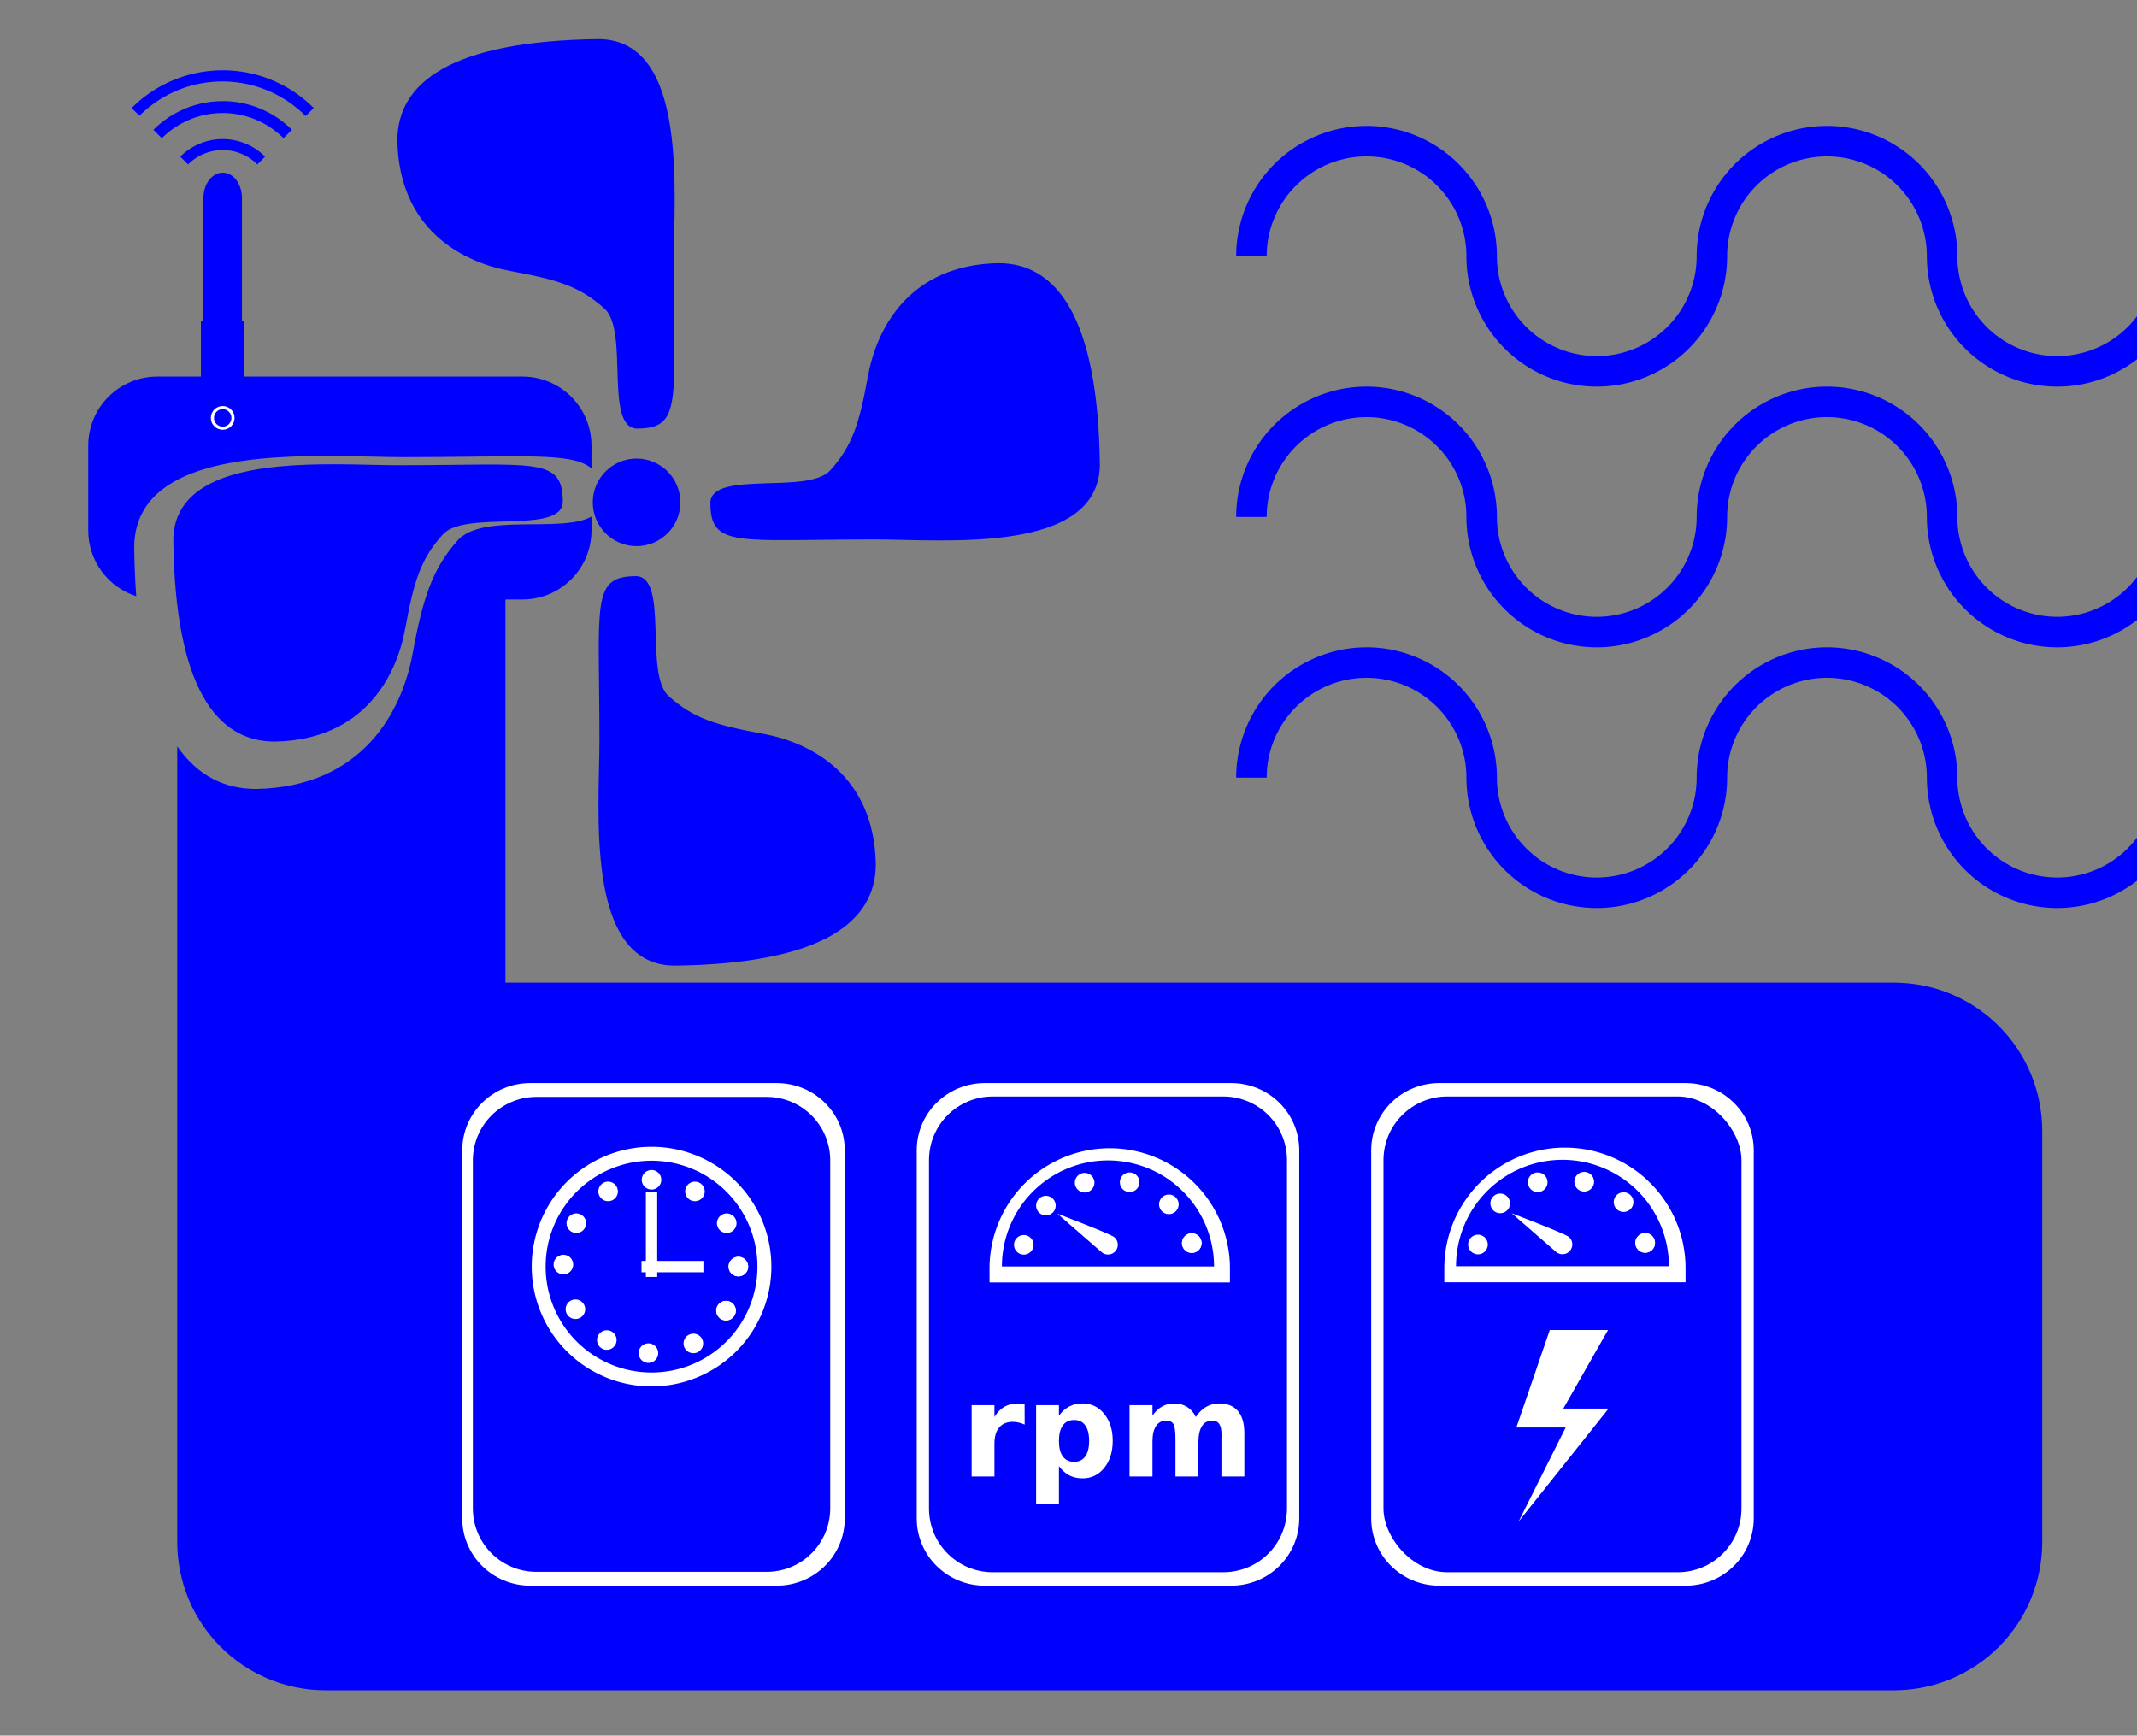 <?xml version="1.0" encoding="UTF-8" standalone="no"?>
<!-- Created with Inkscape (http://www.inkscape.org/) -->

<svg
   xmlns:dc="http://purl.org/dc/elements/1.1/"
   xmlns:cc="http://creativecommons.org/ns#"
   xmlns:rdf="http://www.w3.org/1999/02/22-rdf-syntax-ns#"
   xmlns:svg="http://www.w3.org/2000/svg"
   xmlns="http://www.w3.org/2000/svg"
   xmlns:sodipodi="http://sodipodi.sourceforge.net/DTD/sodipodi-0.dtd"
   xmlns:inkscape="http://www.inkscape.org/namespaces/inkscape"
   width="655"
   height="532"
   viewBox="0 0 173.302 140.758"
   version="1.1"
   id="svg8"
   inkscape:version="0.92.2 (5c3e80d, 2017-08-06)"
   sodipodi:docname="VentilatoreD.svg"
   enable-background="new">
  <rect x="0" y="0" width="173.302" height="140.758" fill="#808080" stroke="none"/>
  <sodipodi:namedview
     id="base"
     pagecolor="#ffffff"
     bordercolor="#666666"
     borderopacity="1.0"
     inkscape:pageopacity="0.0"
     inkscape:pageshadow="2"
     inkscape:zoom="1.4960712"
     inkscape:cx="243.75332"
     inkscape:cy="138.51582"
     inkscape:document-units="mm"
     inkscape:current-layer="layer1"
     showgrid="false"
     units="px"
     inkscape:window-width="1920"
     inkscape:window-height="1003"
     inkscape:window-x="-9"
     inkscape:window-y="-9"
     inkscape:window-maximized="1"
     showguides="false"
     inkscape:guide-bbox="true"
     inkscape:snap-bbox="true"
     inkscape:snap-bbox-edge-midpoints="true"
     inkscape:snap-midpoints="true"
     inkscape:snap-bbox-midpoints="true"
     inkscape:snap-grids="false"
     inkscape:snap-center="true"
     inkscape:snap-object-midpoints="true"
     inkscape:bbox-nodes="true"
     inkscape:bbox-paths="true"
     inkscape:snap-intersection-paths="true"
     inkscape:snap-smooth-nodes="true"
     inkscape:object-nodes="true"
     inkscape:object-paths="true"
     inkscape:snap-to-guides="true"
     inkscape:snap-page="true"
     inkscape:snap-others="true"
     inkscape:snap-global="true"
     inkscape:measure-start="0,0"
     inkscape:measure-end="0,0">
    <inkscape:grid
       type="xygrid"
       id="grid1756"
       spacingx="28.884"
       spacingy="12.796"
       empspacing="1" />
    <sodipodi:guide
       position="86.651,142.61"
       orientation="1,0"
       id="guide3733"
       inkscape:locked="false" />
    <sodipodi:guide
       position="-252.104,16.205"
       orientation="1,0"
       id="guide4174"
       inkscape:locked="false" />
    <sodipodi:guide
       position="-110.584,48.082"
       orientation="1,0"
       id="guide4176"
       inkscape:locked="false" />
    <sodipodi:guide
       position="-310.93,118.209"
       orientation="1,0"
       id="guide4207"
       inkscape:locked="false" />
    <sodipodi:guide
       position="86.645,124.642"
       orientation="0,1"
       id="guide7233"
       inkscape:locked="false" />
    <sodipodi:guide
       position="86.651,16.107"
       orientation="0,1"
       id="guide7235"
       inkscape:locked="false" />
    <sodipodi:guide
       position="10.78,63.765"
       orientation="1,0"
       id="guide2091"
       inkscape:locked="false" />
  </sodipodi:namedview>
  <defs
     id="defs2" />
  <g
     inkscape:label="Sezione Lavaggio"
     inkscape:groupmode="layer"
     id="layer1"
     transform="translate(0,-156.242)">
    <path
       transform="matrix(0.265,0,0,0.265,0,156.242)"
       style="opacity:1;fill:#0000ff;fill-opacity:1;fill-rule:nonzero;stroke:none;stroke-width:17.061;stroke-linecap:round;stroke-linejoin:round;stroke-miterlimit:4;stroke-dasharray:none;stroke-opacity:1;paint-order:markers fill stroke"
       d="m 183.467,11.969 c -45.883,0.516 -61.863,13.534 -61.863,31.062 0.516,27.323 20.004,37.237 34.521,39.896 14.517,2.659 21.264,4.691 28.855,11.508 7.591,6.817 -0.119,36.291 9.893,36.727 14.035,0 11.303,-8.202 11.303,-50.307 0,-21.326 4.625,-68.371 -22.709,-68.887 z m 122.055,68.566 c -27.323,0.516 -37.237,20.004 -39.896,34.521 -2.659,14.517 -4.691,21.264 -11.508,28.855 -6.817,7.591 -36.293,-0.119 -36.729,9.893 0,14.035 8.204,11.303 50.309,11.303 21.326,0 68.371,4.625 68.887,-22.709 -0.516,-45.883 -13.534,-61.863 -31.062,-61.863 z M 48.168,115.244 c -11.723,0 -21.16,9.437 -21.16,21.16 v 25.904 c 0,9.459 6.15,17.423 14.682,20.148 -0.345,-4.762 -0.56,-9.843 -0.621,-15.291 0.464,-24.618 32.358,-27.648 59.08,-27.621 8.907,0.004 17.238,0.352 23.641,0.352 36.009,0 51.362,-1.657 57.221,3.473 v -6.965 c 0,-11.723 -9.438,-21.16 -21.16,-21.16 z m 146.643,25.094 c -7.403,-1.7e-4 -13.404,6.001 -13.404,13.404 -1.6e-4,7.403 6.001,13.404 13.404,13.404 7.403,1.6e-4 13.404,-6.001 13.404,-13.404 1.7e-4,-7.403 -6.001,-13.404 -13.404,-13.404 z m -92.572,1.744 c -22.252,-0.023 -48.814,2.499 -49.201,23 0.516,45.883 13.534,61.867 31.062,61.867 27.323,-0.516 37.237,-20.004 39.896,-34.521 2.659,-14.517 4.691,-21.264 11.508,-28.855 6.817,-7.591 36.291,0.119 36.727,-9.893 0,-14.035 -8.202,-11.303 -50.307,-11.303 -5.331,0 -12.268,-0.288 -19.686,-0.295 z m 78.771,16.014 c -9.134,5.121 -33.329,-1.187 -40.912,7.258 -7.583,8.445 -10.627,17.215 -13.82,34.648 -3.194,17.433 -15.097,40.834 -47.908,41.453 -9.415,0 -17.742,-3.854 -24.131,-13.029 v 117.754 52.137 73.525 c 0,25.181 20.273,45.453 45.453,45.453 H 579.518 c 25.181,0 45.453,-20.273 45.453,-45.453 V 346.18 c 0,-25.181 -20.273,-45.451 -45.453,-45.451 H 154.678 V 183.469 h 5.172 c 11.723,0 21.16,-9.437 21.16,-21.16 z m 13.736,18.225 c -14.035,0 -11.301,8.204 -11.301,50.309 0,21.326 -4.629,68.371 22.705,68.887 45.883,-0.516 61.867,-13.534 61.867,-31.062 -0.516,-27.323 -20.004,-37.237 -34.521,-39.896 -14.517,-2.659 -21.264,-4.695 -28.855,-11.512 -7.591,-6.817 0.117,-36.289 -9.895,-36.725 z"
       id="rect7005"
       inkscape:connector-curvature="0"
       sodipodi:nodetypes="cczzcscczzcsccssscccscssscccccccczzcscczzccccssssssccssccscczzc" />
    <path
       style="opacity:1;fill:#ffffff;fill-opacity:1;fill-rule:nonzero;stroke:none;stroke-width:1.517;stroke-linecap:round;stroke-linejoin:round;stroke-miterlimit:4;stroke-dasharray:none;stroke-opacity:1;paint-order:markers fill stroke"
       d="m 79.868,244.077 c -3.061,0 -5.526,2.437 -5.526,5.463 v 29.837 c 0,3.027 2.465,5.463 5.526,5.463 h 19.971 c 3.061,0 5.526,-2.437 5.526,-5.463 V 249.541 c 0,-3.027 -2.465,-5.463 -5.526,-5.463 z"
       id="path3485"
       inkscape:connector-curvature="0" />
    <path
       inkscape:connector-curvature="0"
       id="path3052-0"
       d="m 43.012,244.077 c -3.061,0 -5.526,2.437 -5.526,5.463 v 29.837 c 0,3.027 2.465,5.463 5.526,5.463 h 19.971 c 3.061,0 5.526,-2.437 5.526,-5.463 V 249.541 c 0,-3.027 -2.465,-5.463 -5.526,-5.463 z"
       style="opacity:1;fill:#ffffff;fill-opacity:1;fill-rule:nonzero;stroke:none;stroke-width:1.517;stroke-linecap:round;stroke-linejoin:round;stroke-miterlimit:4;stroke-dasharray:none;stroke-opacity:1;paint-order:markers fill stroke" />
    <g
       id="g2338-8"
       transform="translate(-243.19,9.054)">
      <path
         inkscape:connector-curvature="0"
         id="path2278-7"
         d="m 286.699,236.145 c -2.86,0 -5.163,2.302 -5.163,5.163 v 28.195 c 0,2.86 2.302,5.163 5.163,5.163 h 18.657 c 2.86,0 5.163,-2.302 5.163,-5.163 V 241.308 c 0,-2.86 -2.302,-5.163 -5.163,-5.163 z"
         style="opacity:1;fill:#0000ff;fill-opacity:1;fill-rule:nonzero;stroke:none;stroke-width:1.425;stroke-linecap:round;stroke-linejoin:round;stroke-miterlimit:4;stroke-dasharray:none;stroke-opacity:1;paint-order:markers fill stroke" />
      <g
         id="g2316-4"
         transform="translate(-43.63,45.837)">
        <path
           style="opacity:1;fill:#ffffff;fill-opacity:1;fill-rule:nonzero;stroke:none;stroke-width:6.075;stroke-linecap:round;stroke-linejoin:round;stroke-miterlimit:4;stroke-dasharray:none;stroke-opacity:1;paint-order:markers fill stroke"
           d="m 339.658,194.355 a 9.717,9.717 0 0 0 -9.717,9.717 9.717,9.717 0 0 0 9.717,9.717 9.717,9.717 0 0 0 9.718,-9.717 h -5.3e-4 a 9.717,9.717 0 0 0 -9.717,-9.717 z"
           id="path2280-1"
           inkscape:connector-curvature="0" />
        <path
           style="opacity:1;fill:#0000ff;fill-opacity:1;fill-rule:nonzero;stroke:none;stroke-width:5.369;stroke-linecap:round;stroke-linejoin:round;stroke-miterlimit:4;stroke-dasharray:none;stroke-opacity:1;paint-order:markers fill stroke"
           d="m 339.658,195.485 a 8.587,8.587 0 0 0 -8.588,8.588 8.587,8.587 0 0 0 8.588,8.588 8.587,8.587 0 0 0 8.588,-8.588 h -5.3e-4 a 8.587,8.587 0 0 0 -8.587,-8.588 z"
           id="path2282-3"
           inkscape:connector-curvature="0" />
        <circle
           inkscape:transform-center-y="-3.5208408"
           inkscape:transform-center-x="6.0982712"
           r="0.795"
           cy="128.237"
           cx="367.475"
           id="circle2284-5"
           style="opacity:1;fill:#ffffff;fill-opacity:1;fill-rule:nonzero;stroke:none;stroke-width:1.36;stroke-linecap:round;stroke-linejoin:round;stroke-miterlimit:4;stroke-dasharray:none;stroke-opacity:1;paint-order:markers fill stroke"
           transform="rotate(11.779)" />
        <circle
           inkscape:transform-center-y="-6.0982081"
           inkscape:transform-center-x="3.5208893"
           r="0.795"
           cy="-76.32"
           cx="382.566"
           id="circle2286-1"
           style="opacity:1;fill:#ffffff;fill-opacity:1;fill-rule:nonzero;stroke:none;stroke-width:1.36;stroke-linecap:round;stroke-linejoin:round;stroke-miterlimit:4;stroke-dasharray:none;stroke-opacity:1;paint-order:markers fill stroke"
           transform="rotate(41.779)" />
        <circle
           style="opacity:1;fill:#ffffff;fill-opacity:1;fill-rule:nonzero;stroke:none;stroke-width:1.36;stroke-linecap:round;stroke-linejoin:round;stroke-miterlimit:4;stroke-dasharray:none;stroke-opacity:1;paint-order:markers fill stroke"
           id="circle2288-4"
           cx="293.357"
           cy="-261.017"
           r="0.795"
           inkscape:transform-center-x="0.00011109165"
           inkscape:transform-center-y="-7.0415471"
           transform="rotate(71.779)" />
        <circle
           transform="rotate(101.779)"
           inkscape:transform-center-y="-6.0981528"
           inkscape:transform-center-x="-3.5206472"
           r="0.795"
           cy="-376.365"
           cx="123.751"
           id="circle2290-9"
           style="opacity:1;fill:#ffffff;fill-opacity:1;fill-rule:nonzero;stroke:none;stroke-width:1.36;stroke-linecap:round;stroke-linejoin:round;stroke-miterlimit:4;stroke-dasharray:none;stroke-opacity:1;paint-order:markers fill stroke" />
        <circle
           style="opacity:1;fill:#ffffff;fill-opacity:1;fill-rule:nonzero;stroke:none;stroke-width:1.36;stroke-linecap:round;stroke-linejoin:round;stroke-miterlimit:4;stroke-dasharray:none;stroke-opacity:1;paint-order:markers fill stroke"
           id="circle2292-9"
           cx="-80.806"
           cy="-391.457"
           r="0.795"
           inkscape:transform-center-x="-6.0979948"
           inkscape:transform-center-y="-3.5207628"
           transform="rotate(131.779)" />
        <circle
           transform="rotate(161.779)"
           inkscape:transform-center-y="-1.1288687e-005"
           inkscape:transform-center-x="-7.0413501"
           r="0.795"
           cy="-302.247"
           cx="-265.504"
           id="circle2294-3"
           style="opacity:1;fill:#ffffff;fill-opacity:1;fill-rule:nonzero;stroke:none;stroke-width:1.36;stroke-linecap:round;stroke-linejoin:round;stroke-miterlimit:4;stroke-dasharray:none;stroke-opacity:1;paint-order:markers fill stroke" />
        <circle
           style="opacity:1;fill:#ffffff;fill-opacity:1;fill-rule:nonzero;stroke:none;stroke-width:1.36;stroke-linecap:round;stroke-linejoin:round;stroke-miterlimit:4;stroke-dasharray:none;stroke-opacity:1;paint-order:markers fill stroke"
           id="circle2296-4"
           cx="-265.504"
           cy="-302.247"
           r="0.795"
           inkscape:transform-center-x="-7.0413501"
           inkscape:transform-center-y="-1.1288687e-005"
           transform="rotate(161.779)" />
        <circle
           transform="matrix(0.943,0.332,0.332,-0.943,0,0)"
           style="opacity:1;fill:#ffffff;fill-opacity:1;fill-rule:nonzero;stroke:none;stroke-width:1.36;stroke-linecap:round;stroke-linejoin:round;stroke-miterlimit:4;stroke-dasharray:none;stroke-opacity:1;paint-order:markers fill stroke"
           id="circle2298-6"
           cx="381.455"
           cy="-81.934"
           r="0.795"
           inkscape:transform-center-x="7.0402173"
           inkscape:transform-center-y="-0.14364798" />
        <circle
           transform="matrix(0.983,-0.184,-0.184,-0.983,0,0)"
           style="opacity:1;fill:#ffffff;fill-opacity:1;fill-rule:nonzero;stroke:none;stroke-width:1.36;stroke-linecap:round;stroke-linejoin:round;stroke-miterlimit:4;stroke-dasharray:none;stroke-opacity:1;paint-order:markers fill stroke"
           id="circle2300-6"
           cx="289.588"
           cy="-265.324"
           r="0.795"
           inkscape:transform-center-x="6.168825"
           inkscape:transform-center-y="3.3956352" />
        <circle
           transform="matrix(0.759,-0.651,-0.651,-0.759,0,0)"
           inkscape:transform-center-y="6.0250299"
           inkscape:transform-center-x="3.6445283"
           r="0.795"
           cy="-378.211"
           cx="118.333"
           id="circle2302-6"
           style="opacity:1;fill:#ffffff;fill-opacity:1;fill-rule:nonzero;stroke:none;stroke-width:1.36;stroke-linecap:round;stroke-linejoin:round;stroke-miterlimit:4;stroke-dasharray:none;stroke-opacity:1;paint-order:markers fill stroke" />
        <circle
           style="opacity:1;fill:#ffffff;fill-opacity:1;fill-rule:nonzero;stroke:none;stroke-width:1.36;stroke-linecap:round;stroke-linejoin:round;stroke-miterlimit:4;stroke-dasharray:none;stroke-opacity:1;paint-order:markers fill stroke"
           id="circle2304-8"
           cx="-86.421"
           cy="-390.346"
           r="0.795"
           inkscape:transform-center-x="0.14373459"
           inkscape:transform-center-y="7.0399918"
           transform="matrix(0.332,-0.943,-0.943,-0.332,0,0)" />
        <circle
           transform="matrix(-0.184,-0.983,-0.983,0.184,0,0)"
           inkscape:transform-center-y="6.1685983"
           inkscape:transform-center-x="-3.3954965"
           r="0.795"
           cy="-298.478"
           cx="-269.811"
           id="circle2306-1"
           style="opacity:1;fill:#ffffff;fill-opacity:1;fill-rule:nonzero;stroke:none;stroke-width:1.36;stroke-linecap:round;stroke-linejoin:round;stroke-miterlimit:4;stroke-dasharray:none;stroke-opacity:1;paint-order:markers fill stroke" />
        <circle
           style="opacity:1;fill:#ffffff;fill-opacity:1;fill-rule:nonzero;stroke:none;stroke-width:1.36;stroke-linecap:round;stroke-linejoin:round;stroke-miterlimit:4;stroke-dasharray:none;stroke-opacity:1;paint-order:markers fill stroke"
           id="circle2308-9"
           cx="-382.697"
           cy="-127.223"
           r="0.795"
           inkscape:transform-center-x="-6.0249006"
           inkscape:transform-center-y="3.6443374"
           transform="matrix(-0.651,-0.759,-0.759,0.651,0,0)" />
        <circle
           transform="matrix(-0.651,-0.759,-0.759,0.651,0,0)"
           inkscape:transform-center-y="3.6443374"
           inkscape:transform-center-x="-6.0249006"
           r="0.795"
           cy="-127.223"
           cx="-382.697"
           id="circle2310-9"
           style="opacity:1;fill:#ffffff;fill-opacity:1;fill-rule:nonzero;stroke:none;stroke-width:1.36;stroke-linecap:round;stroke-linejoin:round;stroke-miterlimit:4;stroke-dasharray:none;stroke-opacity:1;paint-order:markers fill stroke" />
        <rect
           style="opacity:1;fill:#ffffff;fill-opacity:1;fill-rule:nonzero;stroke:none;stroke-width:2.016;stroke-linecap:round;stroke-linejoin:round;stroke-miterlimit:4;stroke-dasharray:none;stroke-opacity:1;paint-order:markers fill stroke"
           id="rect2312-4"
           width="0.921"
           height="6.908"
           x="339.197"
           y="198.005"
           ry="0" />
        <rect
           ry="0"
           y="-343.862"
           x="203.612"
           height="5.018"
           width="0.921"
           id="rect2314-2"
           style="opacity:1;fill:#ffffff;fill-opacity:1;fill-rule:nonzero;stroke:none;stroke-width:1.718;stroke-linecap:round;stroke-linejoin:round;stroke-miterlimit:4;stroke-dasharray:none;stroke-opacity:1;paint-order:markers fill stroke"
           transform="rotate(90)" />
      </g>
    </g>
    <path
       style="opacity:1;fill:#ffffff;fill-opacity:1;fill-rule:nonzero;stroke:none;stroke-width:1.517;stroke-linecap:round;stroke-linejoin:round;stroke-miterlimit:4;stroke-dasharray:none;stroke-opacity:1;paint-order:markers fill stroke"
       d="m 116.725,244.077 c -3.061,0 -5.526,2.437 -5.526,5.463 v 29.837 c 0,3.027 2.465,5.463 5.526,5.463 h 19.971 c 3.061,0 5.526,-2.437 5.526,-5.463 V 249.541 c 0,-3.027 -2.465,-5.463 -5.526,-5.463 z"
       id="path2988-0"
       inkscape:connector-curvature="0" />
    <rect
       ry="5.171"
       y="245.166"
       x="112.194"
       height="38.586"
       width="29.032"
       id="rect5656-3"
       style="opacity:1;fill:#0000ff;fill-opacity:1;fill-rule:nonzero;stroke:none;stroke-width:3.987;stroke-linecap:round;stroke-linejoin:round;stroke-miterlimit:4;stroke-dasharray:none;stroke-opacity:1;paint-order:markers fill stroke" />
    <path
       style="opacity:1;fill:#ffffff;fill-opacity:1;fill-rule:nonzero;stroke:none;stroke-width:23.079;stroke-linecap:round;stroke-linejoin:round;stroke-miterlimit:4;stroke-dasharray:none;stroke-opacity:1;paint-order:markers fill stroke"
       d="m 478.904,351.217 a 36.916,36.916 0 0 0 -36.914,36.914 v 4.287 h 73.83 v -4.287 A 36.916,36.916 0 0 0 478.904,351.217 Z"
       transform="matrix(0.265,0,0,0.265,0,156.242)"
       id="path5658-4"
       inkscape:connector-curvature="0" />
    <path
       inkscape:connector-curvature="0"
       id="path5660-8"
       d="m 126.71,250.303 a 8.632,8.632 0 0 0 -8.631,8.631 h 17.263 a 8.632,8.632 0 0 0 -8.631,-8.631 z"
       style="opacity:1;fill:#0000ff;fill-opacity:1;fill-rule:nonzero;stroke:none;stroke-width:5.396;stroke-linecap:round;stroke-linejoin:round;stroke-miterlimit:4;stroke-dasharray:none;stroke-opacity:1;paint-order:markers fill stroke" />
    <ellipse
       transform="rotate(-3.806)"
       style="opacity:1;fill:#ffffff;fill-opacity:1;fill-rule:nonzero;stroke:none;stroke-width:1.367;stroke-linecap:round;stroke-linejoin:round;stroke-miterlimit:4;stroke-dasharray:none;stroke-opacity:1;paint-order:markers fill stroke"
       id="circle5662-9"
       cx="102.522"
       cy="264.561"
       inkscape:transform-center-x="6.819974"
       inkscape:transform-center-y="-1.7530472"
       rx="0.799"
       ry="0.799" />
    <ellipse
       transform="matrix(0.897,0.441,-0.441,0.897,0,0)"
       style="opacity:1;fill:#ffffff;fill-opacity:1;fill-rule:nonzero;stroke:none;stroke-width:1.367;stroke-linecap:round;stroke-linejoin:round;stroke-miterlimit:4;stroke-dasharray:none;stroke-opacity:1;paint-order:markers fill stroke"
       id="circle5664-1"
       cx="221.273"
       cy="174.197"
       inkscape:transform-center-x="5.0297663"
       inkscape:transform-center-y="-4.9280907"
       rx="0.799"
       ry="0.799" />
    <ellipse
       transform="matrix(0.556,0.831,-0.831,0.556,0,0)"
       inkscape:transform-center-y="-6.7826418"
       inkscape:transform-center-x="1.8918824"
       cy="36.565"
       cx="278.933"
       id="circle5666-7"
       style="opacity:1;fill:#ffffff;fill-opacity:1;fill-rule:nonzero;stroke:none;stroke-width:1.367;stroke-linecap:round;stroke-linejoin:round;stroke-miterlimit:4;stroke-dasharray:none;stroke-opacity:1;paint-order:markers fill stroke"
       rx="0.799"
       ry="0.799" />
    <ellipse
       style="opacity:1;fill:#ffffff;fill-opacity:1;fill-rule:nonzero;stroke:none;stroke-width:1.367;stroke-linecap:round;stroke-linejoin:round;stroke-miterlimit:4;stroke-dasharray:none;stroke-opacity:1;paint-order:markers fill stroke"
       id="circle5670-6"
       cx="260.051"
       cy="-111.458"
       inkscape:transform-center-x="-1.7528902"
       inkscape:transform-center-y="-6.8197807"
       transform="rotate(86.194)"
       rx="0.799"
       ry="0.799" />
    <ellipse
       transform="matrix(-0.441,0.897,-0.897,-0.441,0,0)"
       inkscape:transform-center-y="-5.0295916"
       inkscape:transform-center-x="-4.9279087"
       cy="-230.209"
       cx="169.688"
       id="circle5672-6"
       style="opacity:1;fill:#ffffff;fill-opacity:1;fill-rule:nonzero;stroke:none;stroke-width:1.367;stroke-linecap:round;stroke-linejoin:round;stroke-miterlimit:4;stroke-dasharray:none;stroke-opacity:1;paint-order:markers fill stroke"
       rx="0.799"
       ry="0.799" />
    <ellipse
       style="opacity:1;fill:#ffffff;fill-opacity:1;fill-rule:nonzero;stroke:none;stroke-width:1.367;stroke-linecap:round;stroke-linejoin:round;stroke-miterlimit:4;stroke-dasharray:none;stroke-opacity:1;paint-order:markers fill stroke"
       id="circle5674-4"
       cx="32.055"
       cy="-287.868"
       inkscape:transform-center-x="-6.7824722"
       inkscape:transform-center-y="-1.8917156"
       transform="matrix(-0.831,0.556,-0.556,-0.831,0,0)"
       rx="0.799"
       ry="0.799" />
    <ellipse
       transform="matrix(-0.831,0.556,-0.556,-0.831,0,0)"
       inkscape:transform-center-y="-1.8917156"
       inkscape:transform-center-x="-6.7824722"
       cy="-287.868"
       cx="32.055"
       id="circle5676-7"
       style="opacity:1;fill:#ffffff;fill-opacity:1;fill-rule:nonzero;stroke:none;stroke-width:1.367;stroke-linecap:round;stroke-linejoin:round;stroke-miterlimit:4;stroke-dasharray:none;stroke-opacity:1;paint-order:markers fill stroke"
       rx="0.799"
       ry="0.799" />
    <path
       sodipodi:nodetypes="ccccc"
       inkscape:connector-curvature="0"
       id="path5678-2"
       d="m 127.316,257.687 c -0.289,0.334 -0.793,0.37 -1.127,0.082 -0.334,-0.289 -3.595,-3.128 -3.595,-3.128 0,0 4.307,1.631 4.64,1.92 0.334,0.289 0.37,0.793 0.082,1.127 z"
       inkscape:transform-center-y="-0.86637421"
       inkscape:transform-center-x="1.6199748"
       style="opacity:1;fill:#ffffff;fill-opacity:1;fill-rule:nonzero;stroke:none;stroke-width:1.367;stroke-linecap:round;stroke-linejoin:round;stroke-miterlimit:4;stroke-dasharray:none;stroke-opacity:1;paint-order:markers fill stroke" />
    <path
       sodipodi:nodetypes="cccccccc"
       inkscape:connector-curvature="0"
       id="path5680-0"
       d="m 130.407,264.104 -3.628,6.372 3.67,0.003 -7.298,9.164 3.817,-7.629 h -3.998 l 2.71,-7.91 z"
       style="fill:#ffffff;stroke:none;stroke-width:0.403px;stroke-linecap:butt;stroke-linejoin:miter;stroke-opacity:1" />
    <path
       style="opacity:1;fill:#0000ff;fill-opacity:1;fill-rule:nonzero;stroke:none;stroke-width:1.428;stroke-linecap:round;stroke-linejoin:round;stroke-miterlimit:4;stroke-dasharray:none;stroke-opacity:1;paint-order:markers fill stroke"
       d="m 80.509,245.166 c -2.865,0 -5.171,2.306 -5.171,5.171 v 28.243 c 0,2.865 2.306,5.171 5.171,5.171 h 18.689 c 2.865,0 5.171,-2.306 5.171,-5.171 v -28.243 c 0,-2.865 -2.306,-5.171 -5.171,-5.171 z"
       id="path2872-6"
       inkscape:connector-curvature="0" />
    <path
       style="opacity:1;fill:#ffffff;fill-opacity:1;fill-rule:nonzero;stroke:none;stroke-width:23.001;stroke-linecap:round;stroke-linejoin:round;stroke-miterlimit:4;stroke-dasharray:none;stroke-opacity:1;paint-order:markers fill stroke"
       d="m 339.604,351.412 a 36.79,36.79 0 0 0 -36.789,36.791 v 4.271 h 73.58 v -4.271 a 36.79,36.79 0 0 0 -36.791,-36.791 z"
       transform="matrix(0.265,0,0,0.265,0,156.242)"
       id="path2874-4"
       inkscape:connector-curvature="0" />
    <path
       style="opacity:1;fill:#0000ff;fill-opacity:1;fill-rule:nonzero;stroke:none;stroke-width:5.378;stroke-linecap:round;stroke-linejoin:round;stroke-miterlimit:4;stroke-dasharray:none;stroke-opacity:1;paint-order:markers fill stroke"
       d="m 89.853,250.352 a 8.602,8.602 0 0 0 -8.602,8.602 h 17.204 a 8.602,8.602 0 0 0 -8.602,-8.602 z"
       id="path2876-7"
       inkscape:connector-curvature="0" />
    <circle
       inkscape:transform-center-y="-1.7530472"
       inkscape:transform-center-x="6.819974"
       r="0.796"
       cy="262.141"
       cx="65.769"
       id="circle2878-6"
       style="opacity:1;fill:#ffffff;fill-opacity:1;fill-rule:nonzero;stroke:none;stroke-width:1.362;stroke-linecap:round;stroke-linejoin:round;stroke-miterlimit:4;stroke-dasharray:none;stroke-opacity:1;paint-order:markers fill stroke"
       transform="rotate(-3.806)" />
    <circle
       inkscape:transform-center-y="-4.9280907"
       inkscape:transform-center-x="5.0297663"
       r="0.796"
       cy="190.491"
       cx="188.233"
       id="circle2880-4"
       style="opacity:1;fill:#ffffff;fill-opacity:1;fill-rule:nonzero;stroke:none;stroke-width:1.362;stroke-linecap:round;stroke-linejoin:round;stroke-miterlimit:4;stroke-dasharray:none;stroke-opacity:1;paint-order:markers fill stroke"
       transform="rotate(26.194)" />
    <circle
       style="opacity:1;fill:#ffffff;fill-opacity:1;fill-rule:nonzero;stroke:none;stroke-width:1.362;stroke-linecap:round;stroke-linejoin:round;stroke-miterlimit:4;stroke-dasharray:none;stroke-opacity:1;paint-order:markers fill stroke"
       id="circle2882-8"
       cx="258.465"
       cy="67.208"
       r="0.796"
       inkscape:transform-center-x="1.8918824"
       inkscape:transform-center-y="-6.7826418"
       transform="rotate(56.194)" />
    <circle
       transform="rotate(86.194)"
       inkscape:transform-center-y="-6.8197807"
       inkscape:transform-center-x="-1.7528902"
       r="0.796"
       cy="-74.674"
       cx="257.647"
       id="circle2886-8"
       style="opacity:1;fill:#ffffff;fill-opacity:1;fill-rule:nonzero;stroke:none;stroke-width:1.362;stroke-linecap:round;stroke-linejoin:round;stroke-miterlimit:4;stroke-dasharray:none;stroke-opacity:1;paint-order:markers fill stroke" />
    <circle
       style="opacity:1;fill:#ffffff;fill-opacity:1;fill-rule:nonzero;stroke:none;stroke-width:1.362;stroke-linecap:round;stroke-linejoin:round;stroke-miterlimit:4;stroke-dasharray:none;stroke-opacity:1;paint-order:markers fill stroke"
       id="circle2888-9"
       cx="185.997"
       cy="-197.138"
       r="0.796"
       inkscape:transform-center-x="-4.9279087"
       inkscape:transform-center-y="-5.0295916"
       transform="rotate(116.194)" />
    <circle
       transform="rotate(146.194)"
       inkscape:transform-center-y="-1.8917156"
       inkscape:transform-center-x="-6.7824722"
       r="0.796"
       cy="-267.37"
       cx="62.714"
       id="circle2890-1"
       style="opacity:1;fill:#ffffff;fill-opacity:1;fill-rule:nonzero;stroke:none;stroke-width:1.362;stroke-linecap:round;stroke-linejoin:round;stroke-miterlimit:4;stroke-dasharray:none;stroke-opacity:1;paint-order:markers fill stroke" />
    <circle
       style="opacity:1;fill:#ffffff;fill-opacity:1;fill-rule:nonzero;stroke:none;stroke-width:1.362;stroke-linecap:round;stroke-linejoin:round;stroke-miterlimit:4;stroke-dasharray:none;stroke-opacity:1;paint-order:markers fill stroke"
       id="circle2892-5"
       cx="62.714"
       cy="-267.37"
       r="0.796"
       inkscape:transform-center-x="-6.7824722"
       inkscape:transform-center-y="-1.8917156"
       transform="rotate(146.194)" />
    <path
       style="opacity:1;fill:#ffffff;fill-opacity:1;fill-rule:nonzero;stroke:none;stroke-width:1.362;stroke-linecap:round;stroke-linejoin:round;stroke-miterlimit:4;stroke-dasharray:none;stroke-opacity:1;paint-order:markers fill stroke"
       inkscape:transform-center-x="1.6199748"
       inkscape:transform-center-y="-0.86637421"
       d="m 90.457,257.71 c -0.288,0.333 -0.791,0.369 -1.123,0.081 -0.333,-0.288 -3.582,-3.118 -3.582,-3.118 0,0 4.292,1.625 4.625,1.913 0.333,0.288 0.369,0.791 0.081,1.123 z"
       id="path2894-8"
       inkscape:connector-curvature="0"
       sodipodi:nodetypes="ccccc" />
    <g
       aria-label="rpm"
       style="font-style:normal;font-variant:normal;font-weight:bold;font-stretch:normal;font-size:10.583px;line-height:1.25;font-family:sans-serif;-inkscape-font-specification:'sans-serif, Bold';font-variant-ligatures:normal;font-variant-caps:normal;font-variant-numeric:normal;font-feature-settings:normal;text-align:start;letter-spacing:0px;word-spacing:0px;writing-mode:lr-tb;text-anchor:start;fill:#ffffff;fill-opacity:1;stroke:none;stroke-width:0.265"
       id="text3483"
       transform="translate(3.203,58.353)">
      <path
         sodipodi:type="inkscape:offset"
         inkscape:radius="0"
         inkscape:original="M 79.369141 211.70703 C 78.938504 211.70703 78.569824 211.795 78.259766 211.9707 C 77.953152 212.14296 77.679118 212.41987 77.441406 212.79883 L 77.441406 211.84766 L 75.591797 211.84766 L 75.591797 217.63477 L 77.441406 217.63477 L 77.441406 214.96875 C 77.441406 214.40031 77.569281 213.96332 77.824219 213.66016 C 78.082601 213.35354 78.450358 213.20117 78.925781 213.20117 C 79.087701 213.20117 79.247775 213.21995 79.40625 213.25781 C 79.568169 213.29227 79.730659 213.34803 79.892578 213.42383 L 79.886719 211.75 C 79.748915 211.73267 79.644613 211.72208 79.572266 211.71875 C 79.49992 211.71188 79.431154 211.70703 79.369141 211.70703 z M 84.589844 211.70703 C 84.186767 211.70703 83.82959 211.78925 83.519531 211.95117 C 83.209473 212.10965 82.926812 212.35769 82.671875 212.69531 L 82.671875 211.84766 L 80.822266 211.84766 L 80.822266 219.83594 L 82.671875 219.83594 L 82.671875 216.79688 C 82.926812 217.13449 83.209473 217.38496 83.519531 217.54688 C 83.82959 217.70536 84.186767 217.78516 84.589844 217.78516 C 85.302978 217.78516 85.887506 217.5025 86.345703 216.9375 C 86.803901 216.36906 87.033203 215.63837 87.033203 214.74609 C 87.033203 213.85381 86.803901 213.12554 86.345703 212.56055 C 85.887506 211.99211 85.302978 211.70703 84.589844 211.70703 z M 92.015625 211.70703 C 91.66078 211.70703 91.335341 211.78972 91.039062 211.95508 C 90.746229 212.12044 90.485188 212.36803 90.257812 212.69531 L 90.257812 211.84766 L 88.398438 211.84766 L 88.398438 217.63477 L 90.257812 217.63477 L 90.257812 214.78711 C 90.257812 214.24623 90.35395 213.83236 90.546875 213.54297 C 90.7398 213.25014 91.014296 213.10352 91.369141 213.10352 C 91.651639 213.10352 91.848741 213.19678 91.958984 213.38281 C 92.069227 213.56541 92.123047 213.9764 92.123047 214.61719 L 92.123047 217.63477 L 93.984375 217.63477 L 93.984375 214.79297 C 93.991265 214.2452 94.089817 213.8265 94.279297 213.53711 C 94.472222 213.24772 94.744303 213.10352 95.095703 213.10352 C 95.36442 213.10352 95.559109 213.19678 95.679688 213.38281 C 95.800265 213.56541 95.859375 213.86152 95.859375 214.27148 C 95.859375 214.36108 95.858935 214.43032 95.855469 214.47852 C 95.855469 214.52674 95.853076 214.57239 95.849609 214.61719 L 95.849609 217.63477 L 97.708984 217.63477 L 97.708984 214.11133 C 97.708984 213.32929 97.535455 212.73223 97.1875 212.32227 C 96.839545 211.9123 96.332872 211.70703 95.667969 211.70703 C 95.282118 211.70703 94.927354 211.80271 94.603516 211.99219 C 94.283122 212.17822 94.005751 212.4503 93.771484 212.80859 C 93.61301 212.46063 93.380832 212.19097 93.074219 211.99805 C 92.767605 211.80512 92.415256 211.70703 92.015625 211.70703 z M 83.902344 213.05078 C 84.29853 213.05078 84.599935 213.19694 84.806641 213.48633 C 85.016791 213.77571 85.121094 214.19488 85.121094 214.74609 C 85.121094 215.29731 85.016791 215.71842 84.806641 216.00781 C 84.599935 216.2972 84.29853 216.44141 83.902344 216.44141 C 83.506158 216.44141 83.199924 216.2972 82.986328 216.00781 C 82.776177 215.71498 82.671875 215.29387 82.671875 214.74609 C 82.671875 214.19833 82.776177 213.77963 82.986328 213.49023 C 83.199924 213.19741 83.506158 213.05078 83.902344 213.05078 z "
         style="font-style:normal;font-variant:normal;font-weight:bold;font-stretch:normal;font-size:10.583px;font-family:sans-serif;-inkscape-font-specification:'sans-serif, Bold';font-variant-ligatures:normal;font-variant-caps:normal;font-variant-numeric:normal;font-feature-settings:normal;text-align:start;writing-mode:lr-tb;text-anchor:start;fill:#ffffff;stroke-width:0.265"
         id="path3660"
         d="m 79.369,211.707 c -0.431,0 -0.799,0.088 -1.109,0.264 -0.307,0.172 -0.581,0.449 -0.818,0.828 v -0.951 h -1.85 v 5.787 h 1.85 v -2.666 c 0,-0.568 0.128,-1.005 0.383,-1.309 0.258,-0.307 0.626,-0.459 1.102,-0.459 0.162,0 0.322,0.019 0.48,0.057 0.162,0.035 0.324,0.09 0.486,0.166 l -0.006,-1.674 c -0.138,-0.017 -0.242,-0.028 -0.314,-0.031 -0.072,-0.007 -0.141,-0.012 -0.203,-0.012 z m 5.221,0 c -0.403,0 -0.76,0.082 -1.07,0.244 -0.31,0.158 -0.593,0.407 -0.848,0.744 v -0.848 h -1.85 v 7.988 h 1.85 v -3.039 c 0.255,0.338 0.538,0.588 0.848,0.75 0.31,0.158 0.667,0.238 1.07,0.238 0.713,0 1.298,-0.283 1.756,-0.848 0.458,-0.568 0.688,-1.299 0.688,-2.191 0,-0.892 -0.229,-1.621 -0.688,-2.186 -0.458,-0.568 -1.043,-0.854 -1.756,-0.854 z m 7.426,0 c -0.355,0 -0.68,0.083 -0.977,0.248 -0.293,0.165 -0.554,0.413 -0.781,0.74 v -0.848 h -1.859 v 5.787 h 1.859 v -2.848 c 0,-0.541 0.096,-0.955 0.289,-1.244 0.193,-0.293 0.467,-0.439 0.822,-0.439 0.282,0 0.48,0.093 0.59,0.279 0.11,0.183 0.164,0.594 0.164,1.234 v 3.018 h 1.861 v -2.842 c 0.007,-0.548 0.105,-0.966 0.295,-1.256 0.193,-0.289 0.465,-0.434 0.816,-0.434 0.269,0 0.463,0.093 0.584,0.279 0.121,0.183 0.18,0.479 0.18,0.889 0,0.09 -4.4e-4,0.159 -0.004,0.207 0,0.048 -0.002,0.094 -0.006,0.139 v 3.018 h 1.859 v -3.523 c 0,-0.782 -0.174,-1.379 -0.521,-1.789 -0.348,-0.41 -0.855,-0.615 -1.52,-0.615 -0.386,0 -0.741,0.096 -1.064,0.285 -0.32,0.186 -0.598,0.458 -0.832,0.816 -0.158,-0.348 -0.391,-0.618 -0.697,-0.811 -0.307,-0.193 -0.659,-0.291 -1.059,-0.291 z m -8.113,1.344 c 0.396,0 0.698,0.146 0.904,0.436 0.21,0.289 0.314,0.709 0.314,1.26 0,0.551 -0.104,0.972 -0.314,1.262 -0.207,0.289 -0.508,0.434 -0.904,0.434 -0.396,0 -0.702,-0.144 -0.916,-0.434 -0.21,-0.293 -0.314,-0.714 -0.314,-1.262 0,-0.548 0.104,-0.966 0.314,-1.256 0.214,-0.293 0.52,-0.439 0.916,-0.439 z" />
    </g>
    <path
       style="opacity:1;fill:#0000ff;fill-opacity:1;fill-rule:nonzero;stroke:none;stroke-width:14.202;stroke-linecap:round;stroke-linejoin:round;stroke-miterlimit:4;stroke-dasharray:none;stroke-opacity:1;paint-order:markers fill stroke"
       d="m 418.195,38.531 -0.002,0.004 a 39.893,39.893 0 0 0 -39.895,39.893 h 9.332 a 30.561,30.561 0 0 1 30.562,-30.561 30.561,30.561 0 0 1 30.562,30.561 39.893,39.893 0 0 0 39.891,39.893 39.893,39.893 0 0 0 39.895,-39.893 30.561,30.561 0 0 1 0.152,-3.051 30.561,30.561 0 0 1 1.213,-5.98 30.561,30.561 0 0 1 5.82,-10.656 30.561,30.561 0 0 1 2.084,-2.234 30.561,30.561 0 0 1 21.289,-8.639 30.561,30.561 0 0 1 11.902,2.412 30.561,30.561 0 0 1 0.002,0 30.561,30.561 0 0 1 7.785,4.775 30.561,30.561 0 0 1 0.002,0 30.561,30.561 0 0 1 6.027,6.861 30.561,30.561 0 0 1 4.4,11.318 30.561,30.561 0 0 1 0.445,5.193 39.893,39.893 0 0 0 0.795,7.926 39.893,39.893 0 0 0 2.355,7.611 39.893,39.893 0 0 0 3.818,6.988 39.893,39.893 0 0 0 8.125,8.725 39.893,39.893 0 0 0 0.002,0 39.893,39.893 0 0 0 6.701,4.303 39.893,39.893 0 0 0 0.002,0 39.893,39.893 0 0 0 3.637,1.629 39.893,39.893 0 0 0 0.004,0 39.893,39.893 0 0 0 11.633,2.611 39.893,39.893 0 0 0 2.82,0.102 39.893,39.893 0 0 0 15.533,-3.15 39.893,39.893 0 0 0 0.004,-0.004 A 39.893,39.893 0 0 0 655,109.135 V 95.324 a 30.561,30.561 0 0 1 -4.15,5.023 30.561,30.561 0 0 1 -21.289,8.637 30.561,30.561 0 0 1 -3.053,-0.152 30.561,30.561 0 0 1 -3.02,-0.457 30.561,30.561 0 0 1 -0.004,0 30.561,30.561 0 0 1 -2.957,-0.756 30.561,30.561 0 0 1 -0.002,0 30.561,30.561 0 0 1 -2.867,-1.047 30.561,30.561 0 0 1 -0.002,0 30.561,30.561 0 0 1 -2.748,-1.328 30.561,30.561 0 0 1 -0.004,0 30.561,30.561 0 0 1 -2.6,-1.596 30.561,30.561 0 0 1 -0.004,0 30.561,30.561 0 0 1 -2.43,-1.85 30.561,30.561 0 0 1 -0.002,0 30.561,30.561 0 0 1 -2.232,-2.082 30.561,30.561 0 0 1 -8.641,-21.291 39.893,39.893 0 0 0 -15.094,-31.248 39.893,39.893 0 0 0 -0.002,0 39.893,39.893 0 0 0 -3.24,-2.32 39.893,39.893 0 0 0 -0.004,0 39.893,39.893 0 0 0 -3.457,-1.986 39.893,39.893 0 0 0 -0.002,0 39.893,39.893 0 0 0 -3.637,-1.629 39.893,39.893 0 0 0 -0.004,0 39.893,39.893 0 0 0 -3.779,-1.258 39.893,39.893 0 0 0 -0.004,0 39.893,39.893 0 0 0 -3.887,-0.871 39.893,39.893 0 0 0 -0.004,0 39.893,39.893 0 0 0 -3.955,-0.48 39.893,39.893 0 0 0 -0.004,0 39.893,39.893 0 0 0 -2.82,-0.102 39.893,39.893 0 0 0 -19.127,4.885 39.893,39.893 0 0 0 -0.002,0.004 39.893,39.893 0 0 0 -3.396,2.08 39.893,39.893 0 0 0 -0.002,0.002 39.893,39.893 0 0 0 -6.09,5.129 39.893,39.893 0 0 0 -0.322,0.367 39.893,39.893 0 0 0 -2.312,2.631 39.893,39.893 0 0 0 0,0.002 39.893,39.893 0 0 0 -2.318,3.24 39.893,39.893 0 0 0 0,0.004 39.893,39.893 0 0 0 -1.982,3.455 39.893,39.893 0 0 0 0,0.004 39.893,39.893 0 0 0 -1.631,3.637 39.893,39.893 0 0 0 0,0.002 39.893,39.893 0 0 0 -1.258,3.781 39.893,39.893 0 0 0 0,0.002 39.893,39.893 0 0 0 -0.873,3.889 39.893,39.893 0 0 0 0,0.002 39.893,39.893 0 0 0 -0.057,0.48 39.893,39.893 0 0 0 -0.523,6.301 h 0.004 A 30.561,30.561 0 0 1 488.652,108.984 30.561,30.561 0 0 1 458.09,78.426 39.893,39.893 0 0 0 418.195,38.531 Z"
       transform="matrix(0.265,0,0,0.265,0,156.242)"
       id="path5273"
       inkscape:connector-curvature="0" />
    <path
       style="opacity:1;fill:#0000ff;fill-opacity:1;fill-rule:nonzero;stroke:none;stroke-width:14.202;stroke-linecap:round;stroke-linejoin:round;stroke-miterlimit:4;stroke-dasharray:none;stroke-opacity:1;paint-order:markers fill stroke"
       d="m 418.195,118.318 -0.002,0.002 a 39.893,39.893 0 0 0 -39.895,39.895 h 9.332 a 30.561,30.561 0 0 1 30.562,-30.561 30.561,30.561 0 0 1 30.562,30.561 39.893,39.893 0 0 0 39.891,39.891 39.893,39.893 0 0 0 39.895,-39.891 30.561,30.561 0 0 1 0.152,-3.053 30.561,30.561 0 0 1 2.26,-8.85 30.561,30.561 0 0 1 2.924,-5.354 30.561,30.561 0 0 1 0.002,-0.002 30.561,30.561 0 0 1 3.932,-4.668 30.561,30.561 0 0 1 21.289,-8.635 30.561,30.561 0 0 1 11.902,2.412 30.561,30.561 0 0 1 0.002,0 30.561,30.561 0 0 1 7.785,4.771 30.561,30.561 0 0 1 0.002,0 30.561,30.561 0 0 1 10.873,23.377 39.893,39.893 0 0 0 15.094,31.248 39.893,39.893 0 0 0 0.002,0 39.893,39.893 0 0 0 6.701,4.303 39.893,39.893 0 0 0 0.002,0 39.893,39.893 0 0 0 3.637,1.629 39.893,39.893 0 0 0 0.004,0 39.893,39.893 0 0 0 14.453,2.711 A 39.893,39.893 0 0 0 655,188.918 v -13.811 a 30.561,30.561 0 0 1 -25.441,13.662 30.561,30.561 0 0 1 -3.051,-0.15 30.561,30.561 0 0 1 -3.021,-0.457 30.561,30.561 0 0 1 -0.002,0 30.561,30.561 0 0 1 -2.957,-0.756 30.561,30.561 0 0 1 -0.002,0 30.561,30.561 0 0 1 -2.867,-1.049 30.561,30.561 0 0 1 -0.002,0 30.561,30.561 0 0 1 -2.75,-1.328 30.561,30.561 0 0 1 -0.002,0 30.561,30.561 0 0 1 -2.602,-1.596 30.561,30.561 0 0 1 -0.002,0 30.561,30.561 0 0 1 -2.43,-1.848 30.561,30.561 0 0 1 -0.002,0 30.561,30.561 0 0 1 -2.232,-2.084 30.561,30.561 0 0 1 -8.641,-21.293 39.893,39.893 0 0 0 -15.096,-31.248 39.893,39.893 0 0 0 -3.242,-2.318 39.893,39.893 0 0 0 -0.002,0 39.893,39.893 0 0 0 -3.457,-1.984 39.893,39.893 0 0 0 -0.002,0 39.893,39.893 0 0 0 -3.639,-1.629 39.893,39.893 0 0 0 -0.002,0 39.893,39.893 0 0 0 -3.779,-1.258 39.893,39.893 0 0 0 -0.004,0 39.893,39.893 0 0 0 -3.889,-0.873 39.893,39.893 0 0 0 -0.002,0 39.893,39.893 0 0 0 -3.957,-0.479 39.893,39.893 0 0 0 -0.002,0 39.893,39.893 0 0 0 -2.822,-0.102 39.893,39.893 0 0 0 -19.125,4.883 39.893,39.893 0 0 0 -0.002,0.002 39.893,39.893 0 0 0 -3.396,2.084 39.893,39.893 0 0 0 -0.004,0.002 39.893,39.893 0 0 0 -6.09,5.129 39.893,39.893 0 0 0 -0.318,0.365 39.893,39.893 0 0 0 -2.314,2.631 39.893,39.893 0 0 0 0,0.002 39.893,39.893 0 0 0 -2.318,3.24 39.893,39.893 0 0 0 0,0.002 39.893,39.893 0 0 0 -1.984,3.457 39.893,39.893 0 0 0 0,0.004 39.893,39.893 0 0 0 -1.629,3.637 39.893,39.893 0 0 0 0,0.002 39.893,39.893 0 0 0 -1.258,3.783 39.893,39.893 0 0 0 0,0.002 39.893,39.893 0 0 0 -0.873,3.889 39.893,39.893 0 0 0 0,0.004 39.893,39.893 0 0 0 -0.064,0.545 39.893,39.893 0 0 0 -0.516,6.234 h 0.004 A 30.561,30.561 0 0 1 488.652,188.77 30.561,30.561 0 0 1 458.089,158.211 39.893,39.893 0 0 0 418.195,118.319 Z"
       transform="matrix(0.265,0,0,0.265,0,156.242)"
       id="path5275"
       inkscape:connector-curvature="0" />
    <path
       style="opacity:1;fill:#0000ff;fill-opacity:1;fill-rule:nonzero;stroke:none;stroke-width:14.202;stroke-linecap:round;stroke-linejoin:round;stroke-miterlimit:4;stroke-dasharray:none;stroke-opacity:1;paint-order:markers fill stroke"
       d="m 418.195,198.104 -0.002,0.002 A 39.893,39.893 0 0 0 378.299,238 h 9.332 A 30.561,30.561 0 0 1 418.193,207.439 30.561,30.561 0 0 1 448.756,238 39.893,39.893 0 0 0 488.646,277.893 39.893,39.893 0 0 0 528.541,238 a 30.561,30.561 0 0 1 0.152,-3.051 30.561,30.561 0 0 1 1.213,-5.982 30.561,30.561 0 0 1 3.973,-8.223 30.561,30.561 0 0 1 25.221,-13.305 30.561,30.561 0 0 1 11.902,2.412 30.561,30.561 0 0 1 0.002,0 30.561,30.561 0 0 1 7.785,4.773 30.561,30.561 0 0 1 0.002,0 30.561,30.561 0 0 1 10.873,23.375 39.893,39.893 0 0 0 15.094,31.248 39.893,39.893 0 0 0 0.002,0 39.893,39.893 0 0 0 6.701,4.305 39.893,39.893 0 0 0 0.002,0 39.893,39.893 0 0 0 3.637,1.629 39.893,39.893 0 0 0 0.004,0 39.893,39.893 0 0 0 14.453,2.711 39.893,39.893 0 0 0 25.443,-9.188 v -13.811 a 30.561,30.561 0 0 1 -25.441,13.662 30.561,30.561 0 0 1 -3.053,-0.152 30.561,30.561 0 0 1 -3.02,-0.457 30.561,30.561 0 0 1 -0.002,0 30.561,30.561 0 0 1 -2.957,-0.756 30.561,30.561 0 0 1 -0.002,0 30.561,30.561 0 0 1 -2.867,-1.047 30.561,30.561 0 0 1 -0.002,0 30.561,30.561 0 0 1 -2.75,-1.328 30.561,30.561 0 0 1 -0.002,0 30.561,30.561 0 0 1 -2.602,-1.596 30.561,30.561 0 0 1 -0.002,0 30.561,30.561 0 0 1 -2.43,-1.852 30.561,30.561 0 0 1 -0.002,0 30.561,30.561 0 0 1 -2.232,-2.08 30.561,30.561 0 0 1 -8.641,-21.293 39.893,39.893 0 0 0 -15.098,-31.25 39.893,39.893 0 0 0 -3.24,-2.32 39.893,39.893 0 0 0 -0.002,0 39.893,39.893 0 0 0 -3.457,-1.982 39.893,39.893 0 0 0 -0.002,0 39.893,39.893 0 0 0 -3.639,-1.629 39.893,39.893 0 0 0 -0.002,0 39.893,39.893 0 0 0 -3.781,-1.258 39.893,39.893 0 0 0 -0.002,0 39.893,39.893 0 0 0 -3.889,-0.873 39.893,39.893 0 0 0 -0.002,0 39.893,39.893 0 0 0 -3.957,-0.48 39.893,39.893 0 0 0 -0.002,0 39.893,39.893 0 0 0 -2.822,-0.1 39.893,39.893 0 0 0 -19.125,4.885 39.893,39.893 0 0 0 -0.002,0.002 39.893,39.893 0 0 0 -3.396,2.082 39.893,39.893 0 0 0 -0.004,0.002 39.893,39.893 0 0 0 -6.09,5.129 39.893,39.893 0 0 0 -0.17,0.195 39.893,39.893 0 0 0 -4.781,6.045 39.893,39.893 0 0 0 0,0.002 39.893,39.893 0 0 0 -1.984,3.457 39.893,39.893 0 0 0 0,0.002 39.893,39.893 0 0 0 -2.887,7.422 39.893,39.893 0 0 0 0,0.002 39.893,39.893 0 0 0 -0.873,3.889 39.893,39.893 0 0 0 0,0.002 39.893,39.893 0 0 0 -0.064,0.545 A 39.893,39.893 0 0 0 519.209,238 h 0.004 a 30.561,30.561 0 0 1 -30.561,30.557 30.561,30.561 0 0 1 -30.562,-30.561 39.893,39.893 0 0 0 -39.895,-39.893 z"
       transform="matrix(0.265,0,0,0.265,0,156.242)"
       id="path5277"
       inkscape:connector-curvature="0" />
    <g
       transform="matrix(1.349,0,0,1.349,-284.68,2.34)"
       id="g4128">
      <path
         inkscape:transform-center-y="-4.9104981"
         inkscape:transform-center-x="-8.7443513e-006"
         inkscape:connector-curvature="0"
         id="circle4064"
         d="m 229.89,120.579 a 7.739,7.739 0 0 0 -10.945,0 l 0.468,0.468 a 7.067,7.056 45 0 1 9.986,0.008 7.067,7.056 45 0 1 0.007,0.008 z m -1.31,1.31 a 5.887,5.887 0 0 0 -8.325,0 l 0.507,0.507 a 5.171,5.171 0 0 1 7.312,-3.7e-4 z m -1.614,1.614 a 3.605,3.605 0 0 0 -5.098,0 l 0.468,0.468 a 2.943,2.943 0 0 1 4.163,0 z"
         style="opacity:1;fill:#0000ff;fill-opacity:1;fill-rule:nonzero;stroke:none;stroke-width:36;stroke-linecap:round;stroke-linejoin:round;stroke-miterlimit:4;stroke-dasharray:none;stroke-opacity:1;paint-order:markers fill stroke" />
      <rect
         ry="0"
         y="138.134"
         x="219.525"
         height="2.152"
         width="3.212"
         id="rect4031"
         style="opacity:1;fill:#0000ff;fill-opacity:1;fill-rule:nonzero;stroke:none;stroke-width:3.266;stroke-linecap:round;stroke-linejoin:round;stroke-miterlimit:4;stroke-dasharray:none;stroke-opacity:1;paint-order:markers fill stroke" />
      <path
         inkscape:connector-curvature="0"
         id="rect4033"
         d="m 224.418,124.465 c -0.641,0 -1.158,0.68 -1.158,1.524 v 7.393 h -0.152 v 8.226 h 2.619 v -8.226 h -0.152 v -7.393 c 0,-0.845 -0.516,-1.524 -1.158,-1.524 z"
         style="opacity:1;fill:#0000ff;fill-opacity:1;fill-rule:nonzero;stroke:none;stroke-width:2.462;stroke-linecap:round;stroke-linejoin:round;stroke-miterlimit:4;stroke-dasharray:none;stroke-opacity:1;paint-order:markers fill stroke" />
      <circle
         r="0.713"
         cy="139.21"
         cx="224.418"
         id="path4040"
         style="opacity:1;fill:#ffffff;fill-opacity:1;fill-rule:nonzero;stroke:none;stroke-width:4;stroke-linecap:round;stroke-linejoin:round;stroke-miterlimit:4;stroke-dasharray:none;stroke-opacity:1;paint-order:markers fill stroke" />
      <circle
         style="opacity:1;fill:#0000ff;fill-opacity:1;fill-rule:nonzero;stroke:none;stroke-width:2.951;stroke-linecap:round;stroke-linejoin:round;stroke-miterlimit:4;stroke-dasharray:none;stroke-opacity:1;paint-order:markers fill stroke"
         id="circle4042"
         cx="224.418"
         cy="139.21"
         r="0.526" />
    </g>
  </g>
</svg>
